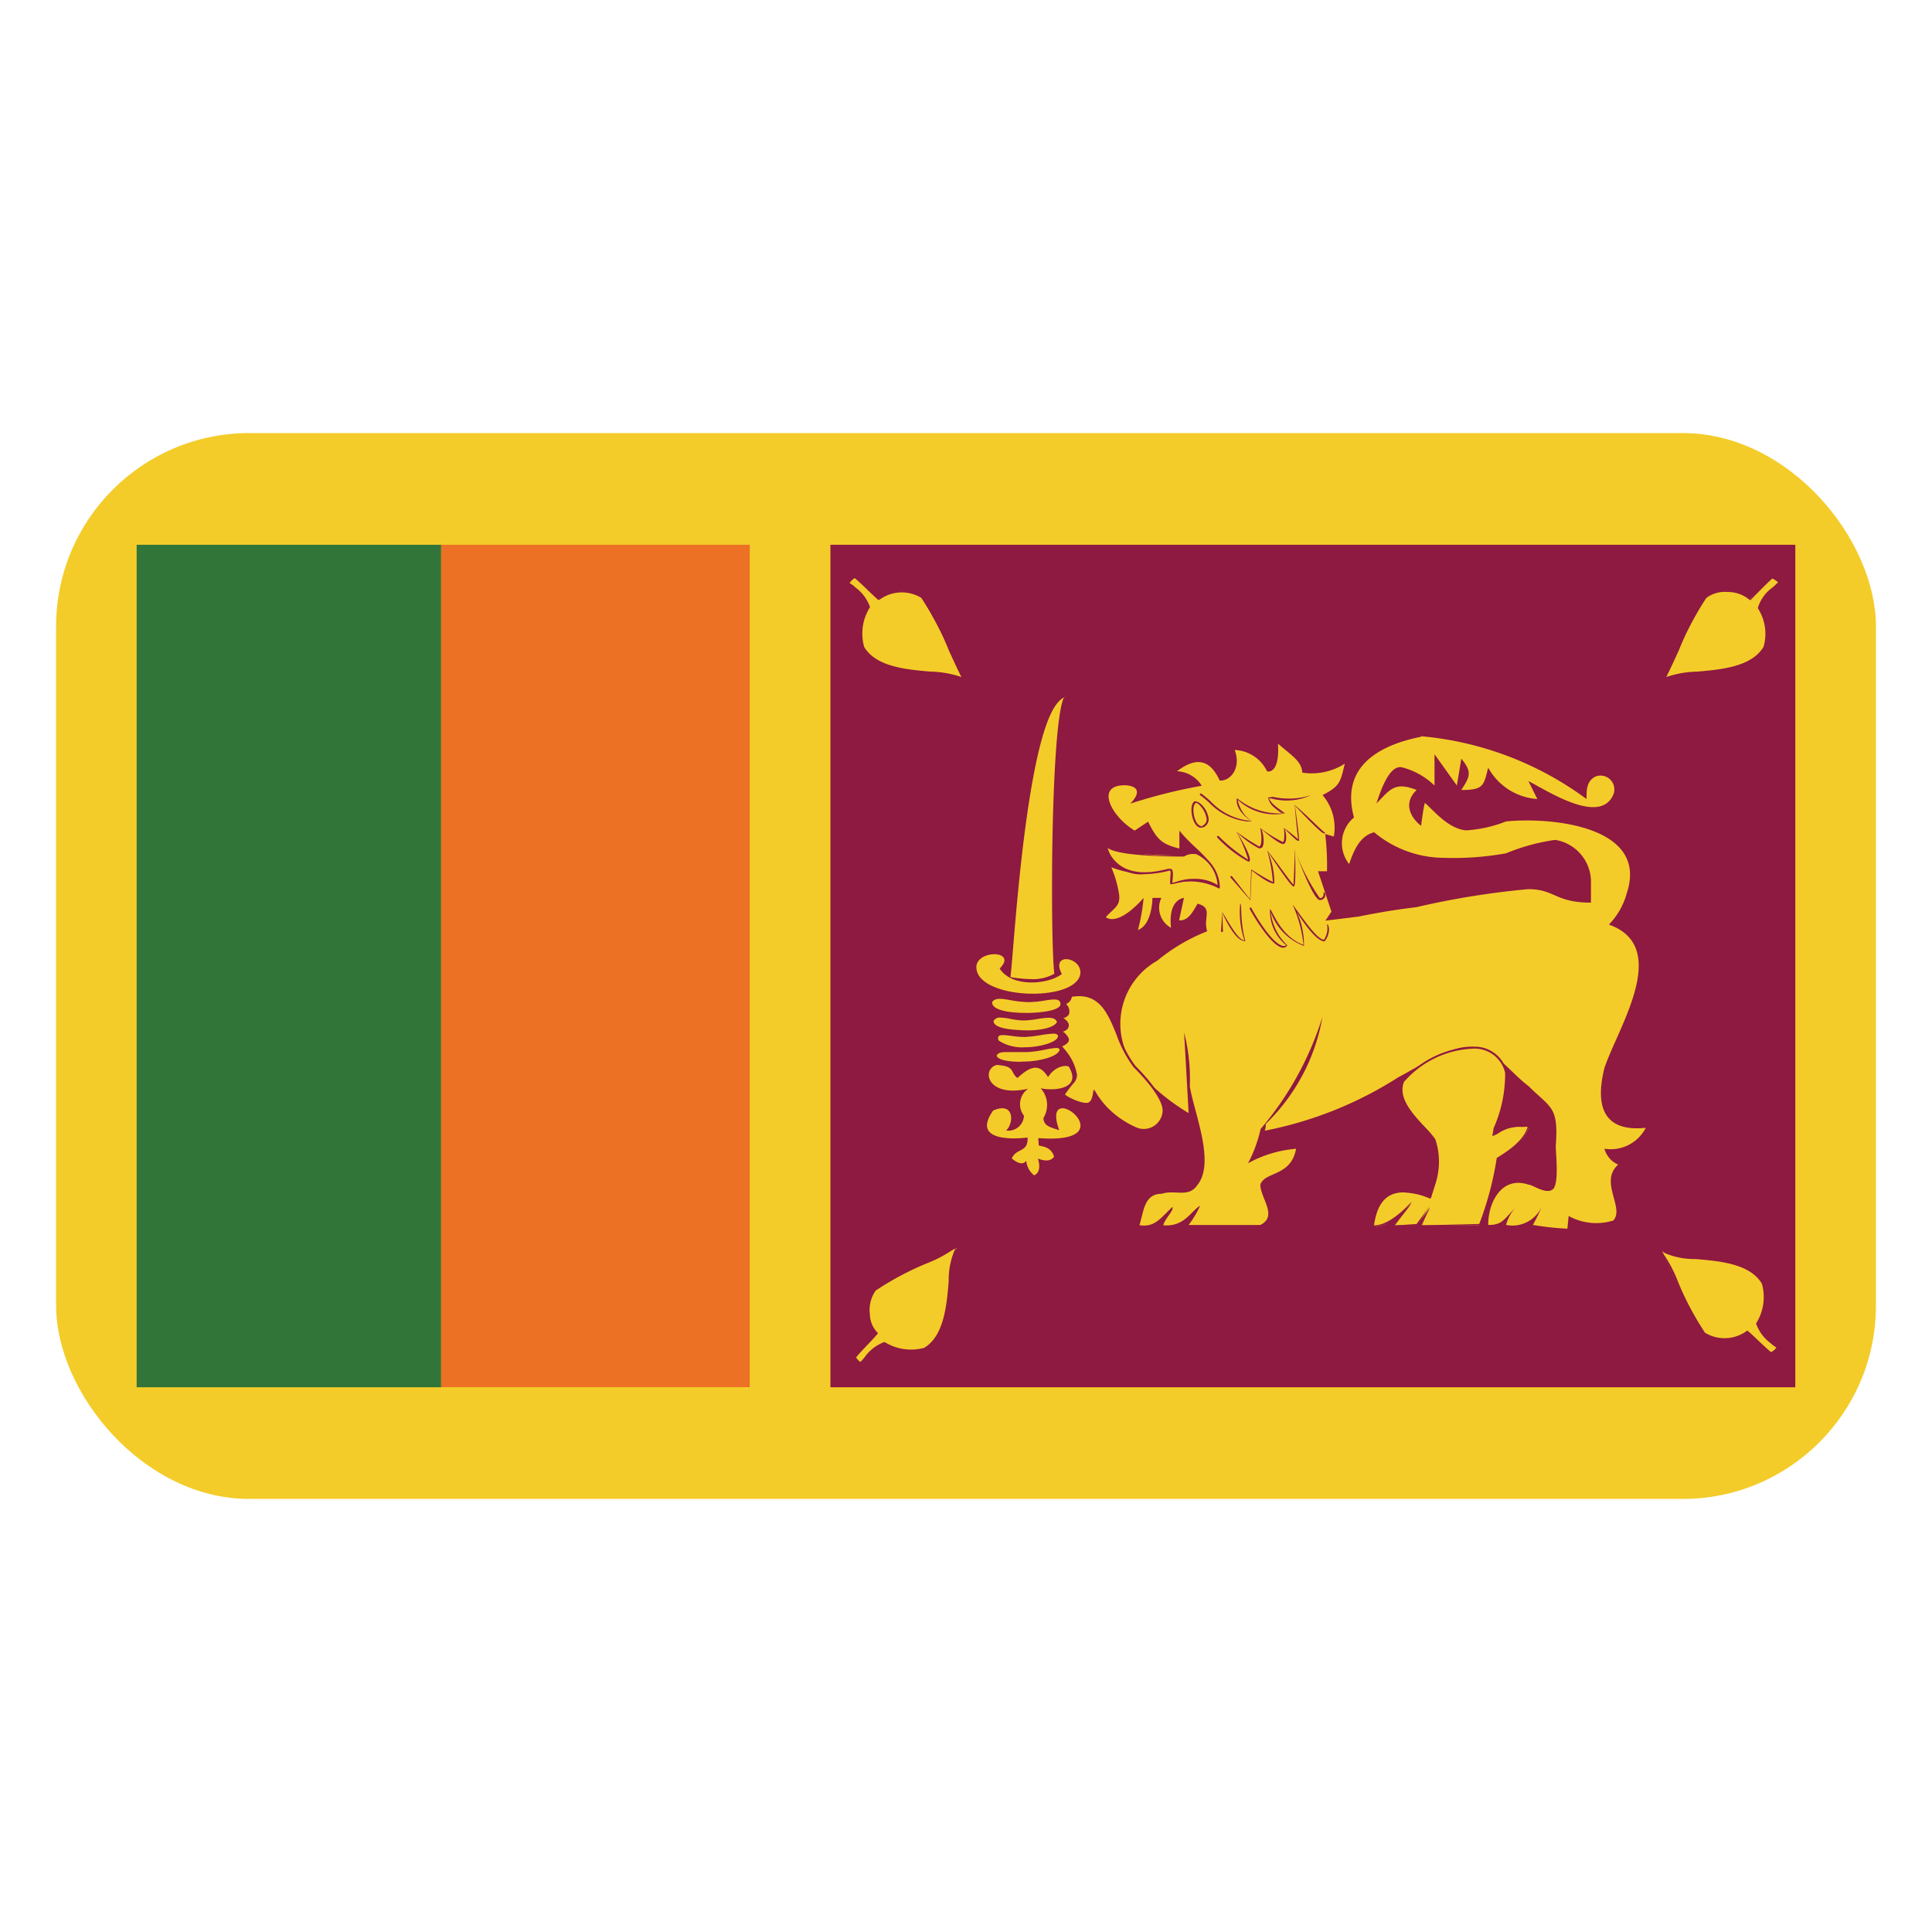<svg id="Layer_1" data-name="Layer 1" xmlns="http://www.w3.org/2000/svg" xmlns:xlink="http://www.w3.org/1999/xlink" viewBox="0 0 40 40"><defs><style>.cls-1{fill:none;}.cls-2{clip-path:url(#clip-path);}.cls-3{fill:#f4cc29;}.cls-4{fill:#ec7124;}.cls-5{fill:#327539;}.cls-6{fill:#8e1941;}.cls-7{clip-path:url(#clip-path-2);}</style><clipPath id="clip-path"><rect class="cls-1" x="1.162" y="8.966" width="37.677" height="22.068" rx="4"/></clipPath><clipPath id="clip-path-2"><rect class="cls-1" x="1.162" y="8.966" width="37.677" height="22.068"/></clipPath></defs><g class="cls-2"><rect class="cls-3" x="1.162" y="8.966" width="37.677" height="22.068"/><rect class="cls-4" x="9.127" y="11.279" width="6.396" height="17.441"/><rect class="cls-5" x="2.829" y="11.279" width="6.303" height="17.443"/><rect class="cls-6" x="17.193" y="11.279" width="19.977" height="17.443"/><g class="cls-7"><path class="cls-3" d="M24.81,19.38l.33.008a.848.848,0,0,0-.288.738c.389-.576.533-.466.533-.466a.539.539,0,0,0-.169.694,2.226,2.226,0,0,1,.465-.7,1.57,1.57,0,0,0,.1.848,3.7,3.7,0,0,1,.364-.755s-.034.441.16.6a1.305,1.305,0,0,0,.254-.483s.287.508.464.585a1.8,1.8,0,0,0,.143-.619s.592.424,1.064.178a.994.994,0,0,1-.565-.509s.768.339,1.1.187a8.728,8.728,0,0,0-1.072-.611,2.121,2.121,0,0,0,.718.153,1.262,1.262,0,0,0-.321-.246Z"/><path class="cls-6" d="M25.8,20.506a1.414,1.414,0,0,1-.142-.838,3.456,3.456,0,0,0-.424.694.5.5,0,0,1,.1-.681l.026-.027c-.033.011-.178.016-.493.483a.8.8,0,0,1,.258-.764l-.317.027a.019.019,0,0,1-.019-.02c0-.011.01-.023.02-.02l.329.008c.009.038-.349.347-.268.754.215-.38.37-.475.455-.489a.1.1,0,0,1,.07.011l-.032.066a.5.5,0,0,0-.131.636,1.871,1.871,0,0,1,.433-.71,2.5,2.5,0,0,0,.132.855,2.748,2.748,0,0,1,.329-.758c.036.017.006.445.19.6a1.6,1.6,0,0,0,.221-.473c.04,0,.323.5.492.571a2.075,2.075,0,0,0,.115-.6,1.918,1.918,0,0,0,.755.235.68.68,0,0,0,.32-.075.89.89,0,0,1-.575-.483,4.508,4.508,0,0,0,.9.2.509.509,0,0,0,.212-.038c-.319-.207-1.065-.57-1.073-.574.017-.029.455.123.658.124a.225.225,0,0,0,.063-.008A2.71,2.71,0,0,0,28.077,19c.031-.027.27.1.347.217a1.108,1.108,0,0,1-.575-.068,5.579,5.579,0,0,1,.925.521c-.315.176-.99-.1-1.1-.146a1.233,1.233,0,0,0,.565.465,1.082,1.082,0,0,1-1.075-.137,1.17,1.17,0,0,1-.12.6c-.2-.063-.454-.5-.5-.572a.878.878,0,0,1-.229.479.756.756,0,0,1-.2-.589c-.032.095-.21.395-.323.733Z"/><path class="cls-3" d="M29.422,15.243a6.76,6.76,0,0,1,3.425,1.3c0-.187,0-.371.185-.465a.286.286,0,0,1,.371.372c-.278.649-1.389-.094-1.759-.278l.185.371a1.257,1.257,0,0,1-1.018-.65c-.092.371-.092.463-.556.463.174-.275.233-.366,0-.649l-.092.557-.463-.649v.649a1.5,1.5,0,0,0-.649-.371c-.276-.093-.462.463-.554.742.278-.279.369-.463.833-.279-.252.238-.178.524.092.743,0,0,.048-.386.078-.474.147.111.46.526.848.567a2.718,2.718,0,0,0,.833-.185c.926-.093,2.962.092,2.5,1.485a1.492,1.492,0,0,1-.37.65c1.3.465.185,2.135-.093,2.97-.185.743-.056,1.334.856,1.238a.815.815,0,0,1-.856.433.5.5,0,0,0,.285.329c-.4.356.137.89-.1,1.157a1.186,1.186,0,0,1-.926-.093l-.026.263a6.1,6.1,0,0,1-.714-.078,3.531,3.531,0,0,0,.184-.382.666.666,0,0,1-.74.382.866.866,0,0,1,.236-.4c-.281.282-.311.405-.606.4,0-.464.277-1.02.833-.835.093,0,.385.231.522.081.111-.16.045-.7.045-.887.058-.821-.1-.772-.567-1.236-.371-.278-.641-.705-1.1-.8s-1.21.426-1.581.612a7.945,7.945,0,0,1-2.777,1.114.393.393,0,0,0,.02-.141,4.038,4.038,0,0,0,1.174-2.214,6.612,6.612,0,0,1-1.281,2.32,2.785,2.785,0,0,1-.26.709,2.47,2.47,0,0,1,.995-.3c-.106.582-.648.465-.74.743,0,.279.37.65,0,.835H24.609a2.081,2.081,0,0,0,.239-.4c-.2.121-.326.44-.762.407.015-.119.224-.307.189-.381-.25.233-.367.429-.685.378.092-.278.092-.65.463-.65.278-.092.556.094.74-.185.371-.465-.067-1.48-.159-2.037a3.915,3.915,0,0,0-.118-1.119l.093,1.67a4.462,4.462,0,0,1-1.019-.834,1.5,1.5,0,0,1,.37-2.321,3.807,3.807,0,0,1,1.034-.609c-.092-.279.132-.485-.2-.571-.1.172-.195.36-.382.344l.1-.464s-.333.02-.267.619a.472.472,0,0,1-.2-.619h-.185s0,.553-.3.664a3.986,3.986,0,0,0,.117-.664s-.495.593-.783.4c.169-.193.3-.224.278-.457a2.333,2.333,0,0,0-.164-.578,1.821,1.821,0,0,0,1.241.042,1.318,1.318,0,0,0-.015.314,1.314,1.314,0,0,1,1.018.091c-.093-.649-.464-.742-.834-1.206v.372c-.37-.093-.463-.186-.648-.557l-.277.185c-.488-.289-.849-.976-.156-.936.414.052.063.379.063.379a11.061,11.061,0,0,1,1.481-.371.632.632,0,0,0-.513-.3c.324-.244.65-.323.884.192.232.014.449-.268.311-.632a.773.773,0,0,1,.67.442c.128.023.256-.111.226-.573.324.278.483.364.505.6a1.276,1.276,0,0,0,.879-.186c-.092.372-.092.464-.462.65a1.033,1.033,0,0,1,.234.858l-.178-.051a5.442,5.442,0,0,1,.037.77h-.186l.278.836-.185.279a14.157,14.157,0,0,1,1.944-.371,17.029,17.029,0,0,1,2.314-.373c.555,0,.555.279,1.3.279v-.463a.88.88,0,0,0-.741-.836,4.21,4.21,0,0,0-1.018.278,6.089,6.089,0,0,1-1.3.093,2.263,2.263,0,0,1-1.43-.529c-.25.067-.392.28-.517.659a.694.694,0,0,1,.1-.965c-.278-1.021.463-1.486,1.388-1.671Z"/><path class="cls-3" d="M29.7,23.6c-.185-.279-.834-.743-.649-1.208.279-.463,1.853-1.206,2.13-.184a3.281,3.281,0,0,1-.286,1.3,1.042,1.042,0,0,1,.752-.174c-.084.365-.64.646-.64.646a5.684,5.684,0,0,1-.381,1.388h-1.2l.185-.371-.277.371h-.464l.371-.464s-.439.515-.812.5c.093-.743.534-.866,1.182-.587A1.82,1.82,0,0,0,29.7,23.6Z"/><path class="cls-6" d="M28.447,25.412h-.023c.061-.735.477-.933,1.191-.626a.369.369,0,0,1,.023-.172,1.445,1.445,0,0,0,.044-1.007,2.331,2.331,0,0,0-.21-.245c-.259-.277-.581-.623-.439-.979a2.042,2.042,0,0,1,1.444-.71.68.68,0,0,1,.723.527,2.7,2.7,0,0,1-.241,1.176l-.044.128c.013-.033.049-.054.091-.078a.841.841,0,0,1,.645-.118c-.07.393-.612.671-.635.683a5.2,5.2,0,0,1-.372,1.377l-1.222.013.168-.4-.244.392-.48.008.24-.336a1.06,1.06,0,0,1-.659.367Zm.673-.381-.238.342.448-.032.262-.363-.152.392,1.186-.029a6.592,6.592,0,0,0,.362-1.363c.016-.026.558-.3.64-.655a.73.73,0,0,1-.169.007.776.776,0,0,0-.433.13.515.515,0,0,1-.126.061l.022-.159a2.759,2.759,0,0,0,.24-1.15.648.648,0,0,0-.685-.5,2,2,0,0,0-1.409.688c-.131.329.182.665.433.934a2.182,2.182,0,0,1,.216.252,1.473,1.473,0,0,1-.041,1.038c-.017.063-.034.125-.049.184a1.979,1.979,0,0,0-.572-.121c-.346,0-.545.224-.607.684.355,0,.769-.483.774-.488h0c0,.015-.034.074-.1.147Z"/><path class="cls-3" d="M24.743,16.607c-.125.077-.023.587.169.5.239-.108-.074-.56-.169-.5Z"/><path class="cls-6" d="M24.869,17.138c-.075,0-.141-.077-.178-.206s-.035-.295.041-.342c.124,0,.249.162.281.311a.181.181,0,0,1-.093.225l-.051.012Zm-.107-.516c-.058.033-.069.168-.032.3.024.086.073.177.139.178v.02l.035-.029a.144.144,0,0,0,.069-.179c-.03-.143-.157-.288-.211-.288Z"/><path class="cls-3" d="M24.861,16.446c.229.161.591.594,1.039.568-.338-.28-.27-.483-.27-.483a1.245,1.245,0,0,0,.962.322c-.228-.17-.27-.187-.321-.347a1.721,1.721,0,0,0,.878-.026Z"/><path class="cls-6" d="M25.811,17.006a1.291,1.291,0,0,1-.787-.4c-.064-.055-.123-.105-.174-.141a.02.02,0,0,1,.023-.033c.052.037.111.087.177.144a1.3,1.3,0,0,0,.849.42c-.356-.25-.291-.461-.288-.47a1.365,1.365,0,0,0,.973.311l-.069-.014c-.174-.129-.215-.159-.263-.309l.1-.017a1.516,1.516,0,0,0,.792-.034,1.2,1.2,0,0,1-.8.074l-.075-.009c.065.111.1.137.269.262l.066.049a1.119,1.119,0,0,1-.978-.281.68.68,0,0,0,.287.442.592.592,0,0,1-.1.008Z"/><path class="cls-3" d="M25.3,19.278l.026-.39s.253.593.439.6a2.094,2.094,0,0,1-.068-.78Z"/><path class="cls-6" d="M25.775,19.485c-.211,0-.442-.528-.468-.589l.013.383c0,.011-.012.016-.021.019a.02.02,0,0,1-.019-.021l.026-.39c.107.155.317.576.459.583a1.829,1.829,0,0,1-.088-.763c.04.01-.009.355.107.778Z"/><path class="cls-3" d="M25.892,18.8s.506.931.751.779a.969.969,0,0,1-.33-.763,1.227,1.227,0,0,0,.668.755,2.247,2.247,0,0,0-.2-.848s.414.729.625.746a.414.414,0,0,0,.085-.348Z"/><path class="cls-6" d="M26.574,19.619a.14.14,0,0,1-.034,0c-.267-.071-.65-.771-.666-.8a.02.02,0,0,1,.008-.027.02.02,0,0,1,.027.008c0,.007.391.715.641.781a.1.1,0,0,0,.082-.009.913.913,0,0,1-.338-.748c.04,0,.211.566.694.738a2.732,2.732,0,0,0-.22-.821v0c.009,0,.024.021.042.053.163.215.452.651.6.663a.414.414,0,0,0,.064-.322h0c.04,0,.087.182-.051.356-.173-.008-.438-.391-.573-.607a1.609,1.609,0,0,1,.147.7,1.16,1.16,0,0,1-.687-.7,1.1,1.1,0,0,0,.342.687.1.1,0,0,1-.082.051Z"/><path class="cls-3" d="M25.494,18.159l.372.475L25.925,18s.363.288.431.28-.1-.679-.1-.679a7.155,7.155,0,0,0,.523.729,5.56,5.56,0,0,0,.051-.737s.371,1.026.5,1.017.093-.144.093-.144Z"/><path class="cls-6" d="M25.886,18.636l-.407-.465a.02.02,0,1,1,.031-.025l.372.475L25.905,18a4.735,4.735,0,0,0,.448.262,3.015,3.015,0,0,0-.118-.654c.211.25.5.682.547.706,0-.029.019-.394.027-.719a4.266,4.266,0,0,0,.517,1,.08.08,0,0,0,.062-.029.127.127,0,0,0,.012-.09c.035-.011.057.064.021.113a.117.117,0,0,1-.093.046h0c-.133,0-.428-.788-.516-1.03.022.726-.011.742-.023.748s-.048.028-.549-.736a1.56,1.56,0,0,1,.143.673c-.094.022-.382-.2-.468-.269l-.027.622Z"/><path class="cls-3" d="M25.216,17.328s.574.525.633.491-.236-.61-.236-.61a1.9,1.9,0,0,0,.456.339c.126.025.042-.406.042-.406s.388.33.456.313.034-.313.034-.313.253.254.27.254-.051-.73-.051-.73a6.733,6.733,0,0,0,.608.594Z"/><path class="cls-6" d="M25.847,17.84a2.572,2.572,0,0,1-.644-.5.019.019,0,0,1,0-.028.021.021,0,0,1,.029,0,3.353,3.353,0,0,0,.611.488h0a2.755,2.755,0,0,0-.247-.583,4.662,4.662,0,0,0,.478.311c.064-.05.042-.261.018-.384a3.011,3.011,0,0,0,.471.291c.026-.007.035-.146.019-.292.147.1.277.223.3.233-.017-.023-.053-.449-.077-.709.241.2.585.557.63.572-.01.044-.051.05-.625-.56.1.706.088.721.081.729-.026.007-.041.006-.3-.253.045.078.062.3-.014.319s-.364-.225-.466-.311c.039.049.084.319.016.388a.284.284,0,0,1-.057.016,1.873,1.873,0,0,1-.466-.344c.233.37.31.584.26.613l-.012,0Z"/><path class="cls-3" d="M22.92,17.515c.024.041.118.791,1.275.486.11-.059.062.21.057.288a1.2,1.2,0,0,1,.982.075.8.8,0,0,0-.457-.7.379.379,0,0,0-.278.048s-1.394.011-1.579-.2Z"/><path class="cls-6" d="M25.234,18.384l-.012,0a.819.819,0,0,0-.5-.146,1.631,1.631,0,0,0-.433.066c-.006,0-.03,0-.035,0s-.025,0-.024-.011l0-.05c.006-.062.02-.192-.006-.221a2.24,2.24,0,0,1-.534.077.733.733,0,0,1-.787-.546.043.043,0,0,1,0-.018c.2.479.611.63,1.285.452l.071.008c.035.039.027.142.015.253l0,.048a.963.963,0,0,1,.452-.1.884.884,0,0,1,.483.127.766.766,0,0,0-.44-.637.44.44,0,0,0-.068-.005.349.349,0,0,0-.188.053c-.365,0-1.434-.011-1.606-.2a.025.025,0,0,1,.006-.019c.009-.006.017-.016.024-.009a3.685,3.685,0,0,0,1.531.194.62.62,0,0,1,.233-.057.381.381,0,0,1,.082.009.821.821,0,0,1,.473.714.02.02,0,0,1-.01.02l-.01,0Z"/><path class="cls-3" d="M22.288,22.288c-.019.086-.079.112-.252.363.076.105.43.271.526.184.086-.048.093-.278.093-.278a1.873,1.873,0,0,0,.882.81A.407.407,0,0,0,24.091,23c0-.278-.418-.727-.6-.912-.463-.558-.422-1.611-1.3-1.464,0,.008-.039.128-.123.149.07.135.109.25-.059.292.131.129.152.223-.016.288.1.137.22.188-.014.3a1.268,1.268,0,0,1,.31.634Z"/><path class="cls-6" d="M23.682,23.412a.471.471,0,0,1-.152-.026,1.733,1.733,0,0,1-.878-.8c.017.058,0,.221-.081.265a.134.134,0,0,1-.091.027h0a.764.764,0,0,1-.46-.218,1.668,1.668,0,0,1,.168-.248.307.307,0,0,0,.081-.13,1.242,1.242,0,0,0-.3-.616c.083-.071.123-.1.129-.132s-.024-.063-.061-.106a.835.835,0,0,1-.056-.069c.072-.055.108-.084.115-.117s-.023-.1-.1-.168c.062-.047.093-.068.106-.1.021-.046-.005-.114-.051-.2a.316.316,0,0,0,.119-.159.465.465,0,0,1,.179-.034c.474,0,.638.4.811.828a2.492,2.492,0,0,0,.346.657c.182.182.607.639.607.925a.418.418,0,0,1-.429.416Zm-1.047-.855a1.955,1.955,0,0,0,.906.791.391.391,0,0,0,.53-.352c0-.271-.417-.718-.6-.9a2.523,2.523,0,0,1-.353-.668c-.186-.458-.361-.884-.928-.79a.185.185,0,0,1-.121.149.2.2,0,0,1,.065.207.168.168,0,0,1-.124.085c.094.05.129.115.117.171s-.053.086-.131.116c.026,0,.046.016.063.035.045.052.08.093.07.141s-.052.081-.145.128a1.045,1.045,0,0,1,.315.587.273.273,0,0,1-.082.181c-.039.047-.093.113-.168.222.072.071.423.225.5.158.067-.037.085-.2.087-.263Z"/><path class="cls-3" d="M22.06,14.421c-.278.405-.307,4.859-.221,5.756a1.3,1.3,0,0,1-.941.048c.067-.318.308-5.486,1.162-5.8Z"/><path class="cls-6" d="M21.351,20.311a1.434,1.434,0,0,1-.46-.068c0-.079.018-.3.044-.618.122-1.484.407-4.958,1.118-5.223a31.148,31.148,0,0,0-.194,5.773.862.862,0,0,1-.508.136Zm.693-5.9c-.664.285-.958,3.869-1.069,5.219-.027.325-.045.541-.057.6a2.979,2.979,0,0,0,.433.042.908.908,0,0,0,.477-.111c-.087-.79-.074-5.329.216-5.75Z"/><path class="cls-3" d="M21.273,23.551s-1.229.173-.711-.558c.442-.194.433.26.269.413A.323.323,0,0,0,21.2,23.1a.39.39,0,0,1,.087-.559c-.855.192-.971-.4-.654-.492.4.023.273.151.432.27.289-.267.462-.293.634-.019.173-.27.423-.241.432-.212.279.472-.336.5-.585.443a.519.519,0,0,1,.057.617c.007.161.128.187.327.251-.423-1.17,1.488.311-.433.164,0,.052.007.1.01.154.157.029.266.067.317.232-.067.089-.173.1-.336.038,0,0,.1.27-.077.347a.427.427,0,0,1-.163-.3c-.08.1-.2.034-.3-.049.09-.221.343-.116.327-.434Z"/><path class="cls-3" d="M20.217,19.984c.073-.335.848-.293.48.068.246.395,1,.337,1.287.115-.241-.459.412-.36.384-.01-.081.62-2.235.537-2.151-.173Z"/><path class="cls-3" d="M34.411,25.9a15.157,15.157,0,0,0,.867,1.706.747.747,0,0,0,.906-.048s.339.351.476.457a.289.289,0,0,0,.132-.106c-.138-.15-.326-.236-.419-.514a1,1,0,0,0,.121-.825c-.405-.681-1.752-.412-2.083-.67Z"/><path class="cls-6" d="M36.657,28.039l-.009-.007c-.137-.106-.465-.445-.479-.459-.1.206-.694.238-.9.049a6.008,6.008,0,0,1-.583-1.107c-.108-.234-.209-.455-.288-.605a2.613,2.613,0,0,0,.713.117c.51.044,1.145.1,1.405.534a1.025,1.025,0,0,1-.123.847.915.915,0,0,0,.29.37,1.3,1.3,0,0,1,.127.118.215.215,0,0,1-.139.139l-.01,0Zm-.489-.492c.033,0,.356.335.5.447a.293.293,0,0,0,.111-.095.649.649,0,0,1-.122-.091.862.862,0,0,1-.3-.406,1.018,1.018,0,0,0,.121-.824c-.246-.414-.87-.468-1.371-.511a1.549,1.549,0,0,1-.7-.151,2.613,2.613,0,0,1,.319.583,6.085,6.085,0,0,0,.575,1.094.778.778,0,0,0,.875-.046Z"/><path class="cls-3" d="M19.952,14.072a14.818,14.818,0,0,0-.868-1.706.746.746,0,0,0-.905.047s-.339-.351-.476-.457a.289.289,0,0,0-.132.106c.138.151.326.235.419.515a1,1,0,0,0-.121.824c.4.681,1.752.412,2.083.671Z"/><path class="cls-6" d="M19.939,14.088a1.549,1.549,0,0,0-.684-.142c-.51-.044-1.145-.1-1.4-.535a1.014,1.014,0,0,1,.123-.846.9.9,0,0,0-.29-.37,1.444,1.444,0,0,1-.128-.12.216.216,0,0,1,.14-.138,5.33,5.33,0,0,1,.5.462c.1-.2.7-.236.9-.048a5.928,5.928,0,0,1,.583,1.1c.108.236.209.457.289.607l-.03.026Zm-2.248-2.116a.32.32,0,0,0-.1.1.617.617,0,0,1,.122.092.851.851,0,0,1,.3.406,1.017,1.017,0,0,0-.121.824c.246.413.87.467,1.371.511a2.113,2.113,0,0,1,.642.112c-.075-.147-.164-.341-.258-.546a5.989,5.989,0,0,0-.573-1.093.778.778,0,0,0-.875.046c-.034,0-.37-.349-.5-.453Z"/><path class="cls-3" d="M19.815,25.835a15.005,15.005,0,0,0-1.7.87.756.756,0,0,0,.048.91s-.35.34-.455.478a.29.29,0,0,0,.105.132c.151-.138.235-.328.513-.421a.987.987,0,0,0,.821.122c.678-.406.41-1.759.668-2.091Z"/><path class="cls-6" d="M17.816,28.25l-.013-.008a.3.3,0,0,1-.114-.143,5.283,5.283,0,0,1,.46-.5.459.459,0,0,1-.179-.376.734.734,0,0,1,.13-.533,6.038,6.038,0,0,1,1.1-.584c.235-.108.457-.21.606-.291a2.654,2.654,0,0,0-.116.717c-.044.512-.1,1.15-.532,1.409a.85.85,0,0,1-.279.044h0a.993.993,0,0,1-.564-.167.893.893,0,0,0-.367.291,1.635,1.635,0,0,1-.12.129l-.011.01ZM19.8,25.823a2.647,2.647,0,0,1-.583.322,6.005,6.005,0,0,0-1.087.575.7.7,0,0,0-.119.5.546.546,0,0,0,.165.378c0,.034-.348.371-.451.506a.31.31,0,0,0,.088.094c.037-.036.07-.074.1-.114a.857.857,0,0,1,.4-.3,1.037,1.037,0,0,0,.82.122c.412-.247.466-.873.509-1.376a1.572,1.572,0,0,1,.15-.708Z"/><path class="cls-3" d="M34.447,14.072a14.825,14.825,0,0,1,.867-1.706.746.746,0,0,1,.905.047s.34-.351.477-.457a.29.29,0,0,1,.131.106c-.138.151-.326.235-.418.515a1,1,0,0,1,.121.824c-.405.681-1.752.412-2.083.671Z"/><path class="cls-6" d="M34.459,14.088l-.03-.026c.08-.15.182-.371.29-.607a5.957,5.957,0,0,1,.581-1.1.8.8,0,0,1,.935.048,2.86,2.86,0,0,1,.449-.46.282.282,0,0,1,.16.111.58.58,0,0,1-.129.144.818.818,0,0,0-.287.388.979.979,0,0,1,.121.825c-.261.438-.895.493-1.405.537a1.538,1.538,0,0,0-.685.143Zm1.281-1.833a.637.637,0,0,0-.412.125,6.066,6.066,0,0,0-.573,1.092c-.094.205-.183.4-.257.545a2.14,2.14,0,0,1,.643-.112c.5-.043,1.124-.1,1.372-.514a.975.975,0,0,0-.12-.8.81.81,0,0,1,.3-.424,1.6,1.6,0,0,0,.12-.112.585.585,0,0,0-.118-.078c-.117.1-.453.448-.456.452a.718.718,0,0,0-.494-.172Z"/><path class="cls-3" d="M20.563,20.746c-.018.141.318.2.662.2s.7-.056.713-.154c0-.175-.3-.026-.648-.029s-.636-.139-.727-.021Z"/><path class="cls-3" d="M21.24,20.971h-.015c-.125,0-.541-.012-.654-.142a.105.105,0,0,1-.028-.085c.062-.088.189-.07.377-.037a2.336,2.336,0,0,0,.37.041h0a2.122,2.122,0,0,0,.347-.034c.15-.024.252-.034.295.009a.1.1,0,0,1,.024.074c-.022.139-.478.175-.717.175Zm-.544-.253a.138.138,0,0,0-.117.04.1.1,0,0,0,.022.044,1.035,1.035,0,0,0,.624.128l.015.02v-.02c.392,0,.667-.071.678-.137a.055.055,0,0,0-.014-.042c-.029-.031-.13-.018-.26,0a2.184,2.184,0,0,1-.345.035,2.4,2.4,0,0,1-.386-.043,1.465,1.465,0,0,0-.217-.027Z"/><path class="cls-3" d="M20.59,21.138c0,.132.338.163.633.173s.592-.051.646-.146c-.052-.151-.379-.025-.646-.018s-.562-.133-.633-.009Z"/><path class="cls-3" d="M21.282,21.332h-.059c-.3-.01-.648-.041-.653-.193a.146.146,0,0,1,.143-.071,1.259,1.259,0,0,1,.2.026,1.657,1.657,0,0,0,.285.034,2.23,2.23,0,0,0,.279-.03,1.676,1.676,0,0,1,.232-.026c.062,0,.147.009.174.088-.063.124-.358.173-.606.173Zm-.569-.225c-.056,0-.089.013-.105.041,0,.078.212.13.616.143h.058c.276,0,.526-.06.57-.137-.029-.045-.177-.047-.364-.018a2.194,2.194,0,0,1-.265.03,1.035,1.035,0,0,1-.312-.034,1.173,1.173,0,0,0-.2-.026Z"/><path class="cls-3" d="M20.686,21.489c-.023.1.271.171.541.173s.654-.1.656-.21c-.016-.084-.394.03-.649.038s-.548-.093-.548,0Z"/><path class="cls-3" d="M21.234,21.682h-.007a.893.893,0,0,1-.545-.135.075.075,0,0,1-.016-.063c0-.054.073-.054.1-.054a1.609,1.609,0,0,1,.167.016,2.1,2.1,0,0,0,.271.024,2.622,2.622,0,0,0,.347-.039,2.02,2.02,0,0,1,.254-.03c.025,0,.092,0,.1.048,0,.135-.408.233-.669.233Zm-.471-.212c-.038,0-.057.007-.057.019.058.1.289.151.521.153l.007.02v-.02c.275,0,.627-.107.629-.19a1.231,1.231,0,0,0-.309.019,2.689,2.689,0,0,1-.319.039,3.073,3.073,0,0,1-.31-.024,1.508,1.508,0,0,0-.162-.016Z"/><path class="cls-3" d="M20.654,21.848c.023.1.356.131.649.109s.591-.113.616-.218c-.013-.066-.35.051-.629.065s-.64-.034-.636.044Z"/><path class="cls-3" d="M21.127,21.983c-.109,0-.465-.009-.493-.13.036-.061.095-.071.222-.071l.307,0q.064,0,.126,0a2.721,2.721,0,0,0,.359-.052,1.43,1.43,0,0,1,.22-.033c.016,0,.064,0,.071.036-.029.131-.349.22-.634.242-.059,0-.119.006-.178.006Zm-.271-.161a.369.369,0,0,0-.181.023c.01.048.169.1.452.1.058,0,.117,0,.175-.006.3-.023.577-.116.6-.2a1.778,1.778,0,0,0-.244.036,2.812,2.812,0,0,1-.365.053c-.041,0-.084,0-.128,0l-.307-.005Z"/></g></g></svg>